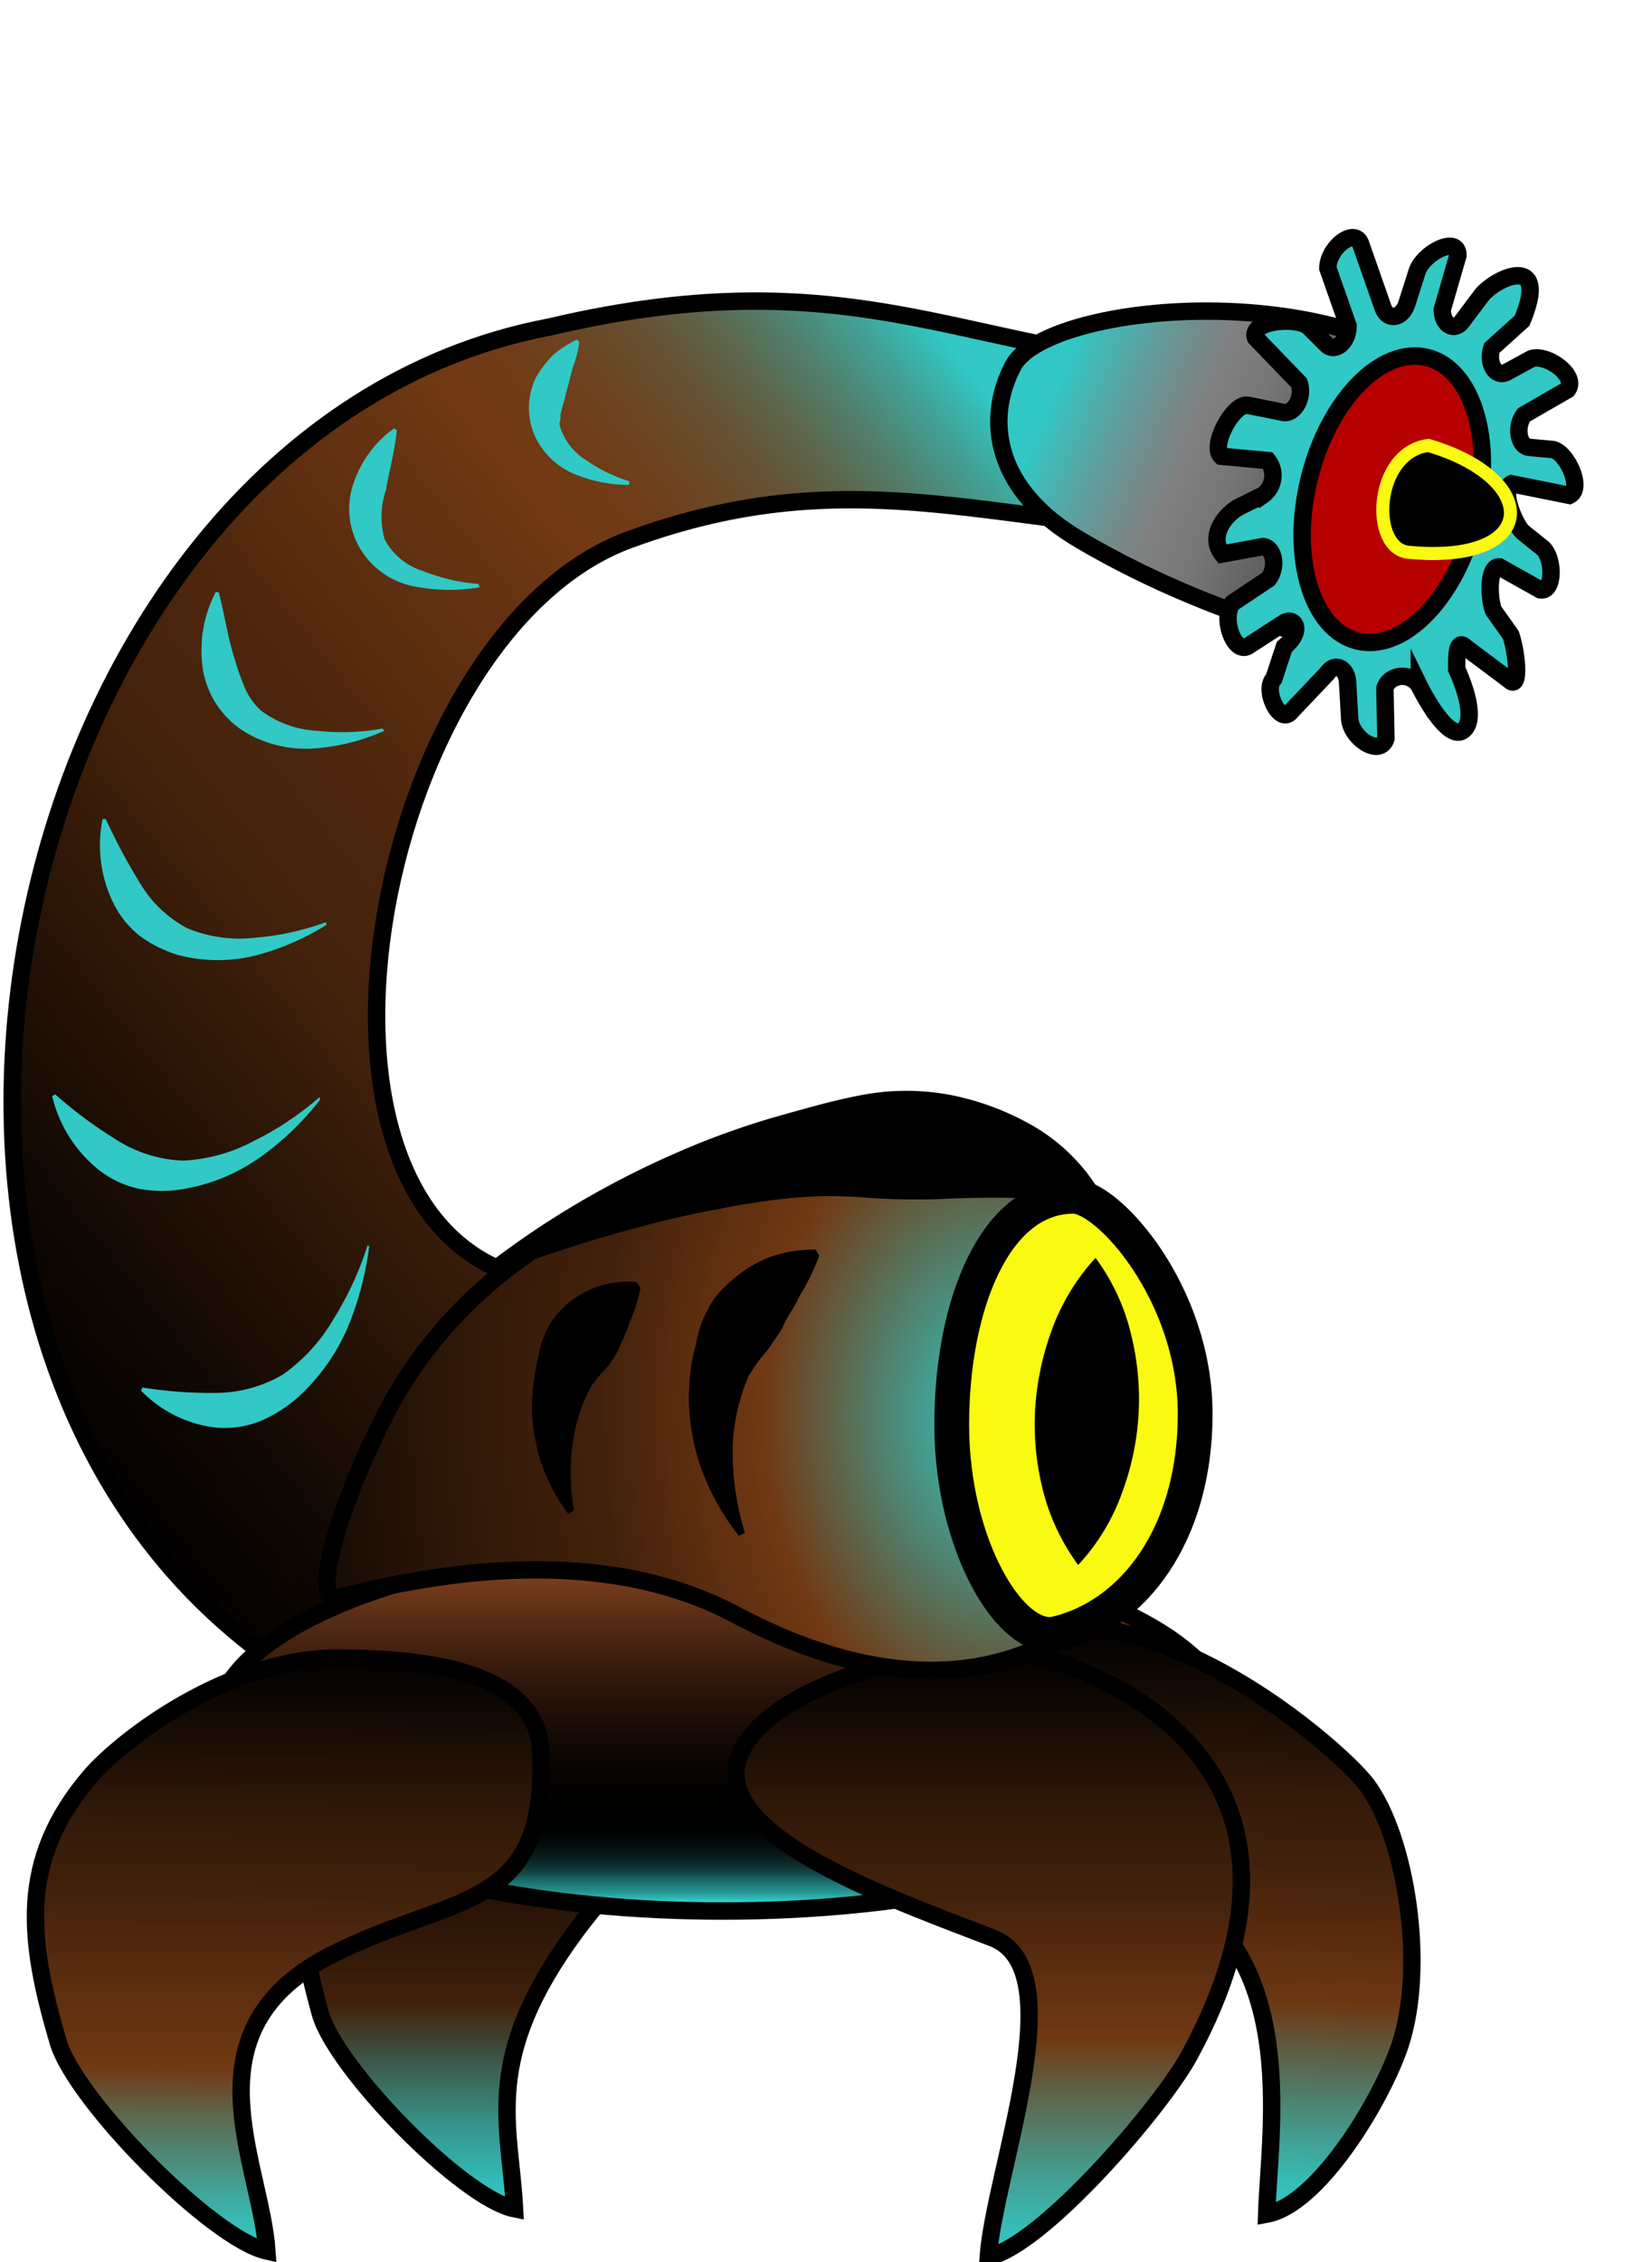 <svg xmlns="http://www.w3.org/2000/svg" xmlns:xlink="http://www.w3.org/1999/xlink" viewBox="0 0 95 130"><defs><style>.cls-1,.cls-10,.cls-11,.cls-12,.cls-2,.cls-4,.cls-5,.cls-6,.cls-7,.cls-8,.cls-9{stroke:#000;}.cls-1,.cls-10,.cls-11,.cls-13,.cls-2,.cls-4,.cls-5,.cls-6,.cls-7,.cls-8,.cls-9{stroke-miterlimit:10;}.cls-1{fill:url(#Безымянный_градиент_13);}.cls-2{fill:url(#Безымянный_градиент_11);}.cls-11,.cls-3{fill:#31c8c5;}.cls-4{fill:url(#Безымянный_градиент_10);}.cls-5{fill:url(#Безымянный_градиент_9);}.cls-6{fill:url(#Безымянный_градиент_4);}.cls-7{fill:url(#Безымянный_градиент_6);}.cls-8{fill:url(#Безымянный_градиент_7);}.cls-9{fill:#f9f912;stroke-width:2px;}.cls-10{fill:url(#Безымянный_градиент_2);}.cls-12{fill:#b60000;stroke-miterlimit:10;}.cls-13{stroke:#f9f912;stroke-width:0.75px;}</style><linearGradient id="Безымянный_градиент_13" x1="70.43" y1="87.72" x2="70.43" y2="121.11" gradientTransform="matrix(0.97, 0, 0, -0.97, -39.01, 211.63)" gradientUnits="userSpaceOnUse"><stop offset="0" stop-color="#31c8c5"/><stop offset="0.04" stop-color="#32bab6"/><stop offset="0.13" stop-color="#36978e"/><stop offset="0.24" stop-color="#3c5d4e"/><stop offset="0.35" stop-color="#42210b"/><stop offset="0.48" stop-color="#2e1708"/><stop offset="0.67" stop-color="#150a03"/><stop offset="0.85" stop-color="#050301"/><stop offset="1"/></linearGradient><linearGradient id="Безымянный_градиент_11" x1="0.3" y1="144.19" x2="63" y2="194.51" gradientTransform="matrix(1, 0, 0, -1, 0, 225.02)" gradientUnits="userSpaceOnUse"><stop offset="0"/><stop offset="0.11" stop-color="#0f0702"/><stop offset="0.31" stop-color="#361b09"/><stop offset="0.36" stop-color="#42210b"/><stop offset="0.47" stop-color="#4c260d"/><stop offset="0.64" stop-color="#631"/><stop offset="0.7" stop-color="#713813"/><stop offset="0.75" stop-color="#703b16"/><stop offset="0.79" stop-color="#6c4421"/><stop offset="0.84" stop-color="#655233"/><stop offset="0.88" stop-color="#5c674d"/><stop offset="0.92" stop-color="#50816e"/><stop offset="0.96" stop-color="#42a195"/><stop offset="1" stop-color="#31c7c4"/><stop offset="1" stop-color="#31c8c5"/></linearGradient><linearGradient id="Безымянный_градиент_10" x1="41.56" y1="115.19" x2="41.56" y2="136.49" gradientTransform="matrix(1, 0, 0, -1, 0, 225.02)" gradientUnits="userSpaceOnUse"><stop offset="0.03" stop-color="#31c8c5"/><stop offset="0.03" stop-color="#30c4c1"/><stop offset="0.05" stop-color="#259794"/><stop offset="0.08" stop-color="#1b6e6c"/><stop offset="0.1" stop-color="#134c4b"/><stop offset="0.12" stop-color="#0c3030"/><stop offset="0.15" stop-color="#071b1a"/><stop offset="0.18" stop-color="#030c0b"/><stop offset="0.21" stop-color="#010303"/><stop offset="0.26"/><stop offset="0.36" stop-color="#060301"/><stop offset="0.49" stop-color="#160b05"/><stop offset="0.63" stop-color="#30180b"/><stop offset="0.78" stop-color="#552b14"/><stop offset="0.94" stop-color="#85421f"/><stop offset="1" stop-color="#984c24"/></linearGradient><linearGradient id="Безымянный_градиент_9" x1="-26.09" y1="114.81" x2="-26.09" y2="148.17" gradientTransform="matrix(1.03, 0.01, -0.01, -1.02, 44.83, 246.49)" gradientUnits="userSpaceOnUse"><stop offset="0" stop-color="#31c8c5"/><stop offset="0.04" stop-color="#36bcb6"/><stop offset="0.11" stop-color="#459b8e"/><stop offset="0.22" stop-color="#5c684e"/><stop offset="0.3" stop-color="#713813"/><stop offset="0.54" stop-color="#4c260d"/><stop offset="0.59" stop-color="#42210b"/><stop offset="0.7" stop-color="#361b09"/><stop offset="0.88" stop-color="#160b04"/><stop offset="1"/></linearGradient><linearGradient id="Безымянный_градиент_4" x1="85.27" y1="136.07" x2="85.27" y2="169.78" gradientTransform="matrix(0.98, 0.03, -0.03, -0.99, -12.43, 258.91)" gradientUnits="userSpaceOnUse"><stop offset="0" stop-color="#31c8c5"/><stop offset="0.05" stop-color="#36bcb6"/><stop offset="0.13" stop-color="#439b8e"/><stop offset="0.25" stop-color="#59674e"/><stop offset="0.36" stop-color="#6d3612"/><stop offset="0.59" stop-color="#42210b"/><stop offset="0.7" stop-color="#361b09"/><stop offset="0.88" stop-color="#160b04"/><stop offset="1"/></linearGradient><linearGradient id="Безымянный_градиент_6" x1="56.86" y1="95.32" x2="56.86" y2="130.18" gradientTransform="matrix(1, 0, 0, -1, 0, 225.02)" gradientUnits="userSpaceOnUse"><stop offset="0" stop-color="#31c8c5"/><stop offset="0.05" stop-color="#36bcb6"/><stop offset="0.14" stop-color="#459b8e"/><stop offset="0.26" stop-color="#5c684e"/><stop offset="0.36" stop-color="#713813"/><stop offset="0.55" stop-color="#4c260d"/><stop offset="0.59" stop-color="#42210b"/><stop offset="0.7" stop-color="#361b09"/><stop offset="0.88" stop-color="#160b04"/><stop offset="1"/></linearGradient><radialGradient id="Безымянный_градиент_7" cx="41.74" cy="203.26" r="46.08" gradientTransform="matrix(1, -0.05, -0.07, -1.36, 30.14, 360.17)" gradientUnits="userSpaceOnUse"><stop offset="0" stop-color="#31c8c5"/><stop offset="0.07" stop-color="#3eaaa0"/><stop offset="0.22" stop-color="#605f43"/><stop offset="0.3" stop-color="#713813"/><stop offset="0.46" stop-color="#4c260d"/><stop offset="0.5" stop-color="#42210b"/><stop offset="0.63" stop-color="#361b09"/><stop offset="0.86" stop-color="#160b04"/><stop offset="1"/></radialGradient><linearGradient id="Безымянный_градиент_2" x1="49.53" y1="755.74" x2="76.61" y2="758.42" gradientTransform="matrix(0.88, 0.48, 0.48, -0.88, -344.71, 661.49)" gradientUnits="userSpaceOnUse"><stop offset="0" stop-color="#31c8c5"/><stop offset="0.04" stop-color="#40bbb8"/><stop offset="0.16" stop-color="#639b9a"/><stop offset="0.25" stop-color="#788787"/><stop offset="0.31" stop-color="gray"/><stop offset="0.41" stop-color="#767676"/><stop offset="0.58" stop-color="#5b5b5b"/><stop offset="0.8" stop-color="#2f2f2f"/><stop offset="1"/></linearGradient></defs><title>враги2 атака</title><g id="Слой_8" data-name="Слой 8"><path class="cls-1" d="M33.18,110.9c4.5-6,6.62-4.81,8-12.42.87-4.79-3.69-4.09-7.1-4.07-6.1,0-12,4.62-13.67,6.64-4,4.73-3.52,9.09-2,14.64.88,3.17,8.2,10.66,11.18,11.25C29.34,122.06,27.66,118.32,33.18,110.9Z"/><path class="cls-2" d="M18.6,97.27C-11.95,80-.61,24.87,31.62,18.79c18-4.24,24.43,1.91,38.13,2.2,8,1.27,12.46,9.17,2.11,9.76-14.21-.29-22.45-4.59-35.68.27-14.81,5.44-21,39.39-5.48,42.54S36.15,107.18,18.6,97.27Z"/><path class="cls-3" d="M21.23,71.62A17.76,17.76,0,0,1,20,76.28a11.63,11.63,0,0,1-2.84,4A8.1,8.1,0,0,1,15,81.66a5.63,5.63,0,0,1-2.53.39,7.12,7.12,0,0,1-4.36-2.13l.08-.18a24.94,24.94,0,0,0,4.31.31A7.7,7.7,0,0,0,16.26,79a10.14,10.14,0,0,0,2.93-3.21,18.82,18.82,0,0,0,1.95-4.22Z"/><path class="cls-3" d="M18.4,63.21A16.3,16.3,0,0,1,15,66.48a10.69,10.69,0,0,1-4.43,1.85,7.17,7.17,0,0,1-2.53,0,5.68,5.68,0,0,1-2.35-1.09A7.72,7.72,0,0,1,3,63l.17-.11a25.86,25.86,0,0,0,3.55,2.63,7.67,7.67,0,0,0,3.78,1.18,9.54,9.54,0,0,0,4.1-1.13,17.54,17.54,0,0,0,3.78-2.52Z"/><path class="cls-3" d="M18.78,53.15a14.62,14.62,0,0,1-4,1.74,9,9,0,0,1-4.52,0,7.33,7.33,0,0,1-2.19-1.08,5.44,5.44,0,0,1-1.57-1.95,7.53,7.53,0,0,1-.6-4.79h.18a34.43,34.43,0,0,0,2,3.73,6.89,6.89,0,0,0,2.7,2.55,7.8,7.8,0,0,0,3.88.54A15.35,15.35,0,0,0,18.74,53Z"/><path class="cls-3" d="M22.1,42a12,12,0,0,1-3.85,1,6.88,6.88,0,0,1-4.08-.88,5.23,5.23,0,0,1-2.52-3.77A7.23,7.23,0,0,1,12.42,34l.17.06c.35,1.41.54,2.7.91,3.82a12.15,12.15,0,0,0,.55,1.57A3.77,3.77,0,0,0,15,40.83,5.88,5.88,0,0,0,18.25,42,12.88,12.88,0,0,0,22,41.87Z"/><path class="cls-3" d="M27.58,33.75a10.11,10.11,0,0,1-3.47,0,4.65,4.65,0,0,1-3.26-2,4.47,4.47,0,0,1-.46-4.14,6.39,6.39,0,0,1,2.28-3l.15.11c-.13,1.29-.45,2.38-.62,3.42A4.85,4.85,0,0,0,22.12,31a3.79,3.79,0,0,0,2.21,1.82,11,11,0,0,0,3.19.74Z"/><path class="cls-3" d="M36.18,27.87a8.28,8.28,0,0,1-2.87-.52,4.4,4.4,0,0,1-2.47-2.12,4,4,0,0,1,0-3.58,6.58,6.58,0,0,1,1-1.28,6.25,6.25,0,0,1,1.33-.85l.15.13a7.51,7.51,0,0,1-.39,1.5l-.34,1.31-.29,1.1-.07.27v.26l-.06.25.06.26a3.53,3.53,0,0,0,1.48,1.85,9.06,9.06,0,0,0,2.48,1.21Z"/><ellipse class="cls-4" cx="41.56" cy="99.18" rx="29.15" ry="10.65"/><path class="cls-5" d="M19.1,112.33c7.06-3.57,12.35-2.37,12-11.64-.2-5.1-7.93-5.36-11.53-5.4C13.11,95.23,7,100,5.21,102.06c-4.19,4.88-3.58,9.47-1.86,15.31,1,3.34,8.84,11.3,12,12C15,124.22,10.51,116.67,19.1,112.33Z"/><path class="cls-6" d="M66.16,108.05c-15.61-6.21-17.22-8-11.45-12.48,9-6.91,22.25,4.81,23.89,7,2.24,3,3.44,10.38,1.9,15-1.06,3.13-4.68,9.14-7.66,9.68C73,122.25,74.93,111.54,66.16,108.05Z"/><path class="cls-7" d="M57.07,111.37c-7.19-2.75-18.78-6.89-13.34-12.19,3.6-3.45,12.37-5,15.76-4.08,6.11,1.65,17.25,7.64,8.92,23-1.62,3-8.51,11-11.58,11.6C57.19,124.72,61.78,113.17,57.07,111.37Z"/><path class="cls-8" d="M22.19,81.24c-2.59,5-4.41,11-2.78,10.58,4.29-1.07,14.64-3.45,22.93,1,17.73,9.41,26.81-4.24,26.32-12.93C68.29,73.15,64,66.1,50,66.31S26.49,72.89,22.19,81.24Z"/><path d="M27.81,72.83a51.17,51.17,0,0,1,8-5.11c1.41-.73,2.86-1.39,4.35-2a46.48,46.48,0,0,1,4.57-1.57c1.58-.44,3.17-.91,4.84-1.22a13.67,13.67,0,0,1,5.1,0,15.46,15.46,0,0,1,4.88,1.86,10.77,10.77,0,0,1,3.69,3.69l-.32.51c-1.75,0-3.24-.13-4.68-.15s-2.81,0-4.17.07a40.7,40.7,0,0,1-4.13-.07,24,24,0,0,0-4.32,0,40.8,40.8,0,0,0-4.37.66c-1.47.27-2.94.6-4.4,1a79.37,79.37,0,0,0-8.73,2.84Z"/><path d="M42.49,88.27a13.9,13.9,0,0,1-2.33-4.36,13.75,13.75,0,0,1-.5-2.54,11.35,11.35,0,0,1,.07-2.67A7.76,7.76,0,0,1,40,77.34,10.35,10.35,0,0,1,40.35,76,9.87,9.87,0,0,1,41,74.73a7.21,7.21,0,0,1,.91-1,7.57,7.57,0,0,1,2.29-1.46,7.39,7.39,0,0,1,2.71-.45l.2.35A12.94,12.94,0,0,1,46,74.45c-.32.71-.76,1.24-1,1.85a8.52,8.52,0,0,1-.53.8,4.64,4.64,0,0,1-.57.77,7.06,7.06,0,0,0-.57.78l-.28.42-.18.46a11.18,11.18,0,0,0-.74,4.09,15.82,15.82,0,0,0,.71,4.48Z"/><path d="M32.67,87a10.57,10.57,0,0,1-1.75-3.6l-.21-1-.11-1a11.09,11.09,0,0,1,.13-2.23c.05-.37.12-.73.2-1.09a10,10,0,0,1,.28-1.11,7.07,7.07,0,0,1,.48-1,5.36,5.36,0,0,1,4.91-2.29l.23.33a8.77,8.77,0,0,1-.63,2c-.17.61-.46,1.07-.64,1.56a4.3,4.3,0,0,1-.39.65,2.86,2.86,0,0,1-.46.58,4.72,4.72,0,0,0-.5.59,2.81,2.81,0,0,0-.41.66,9.88,9.88,0,0,0-.9,3.16,13.08,13.08,0,0,0,.1,3.59Z"/><path class="cls-9" d="M68.73,81.26c0-6.93-5-12.51-7-12.51-4.51,0-7,6.22-7,13.14s3.42,12.59,6,12C65.17,92.84,68.73,88.19,68.73,81.26Z"/><path d="M63,72.29a12.08,12.08,0,0,1,2.08,4.55,15.34,15.34,0,0,1-.51,8.82A12,12,0,0,1,62,89.94a12.38,12.38,0,0,1-2.09-4.56,15.51,15.51,0,0,1-.38-4.45,16,16,0,0,1,.91-4.37A12.36,12.36,0,0,1,63,72.29Z"/><path class="cls-10" d="M58.27,21c-1.64,3.1-1.1,7.17,3.88,10.06,7.82,4.61,19.22,8,20.9,4.85s6.16-11.11-1.82-15.43S60,17.85,58.27,21Z"/><path class="cls-11" d="M83.84,14.68l-.9,3.11c0,.92.74,1.3,1.18.62L85.18,17c.75-1,4-2.55,2.35,1.43L85.79,20c-.29.89.23,1.72.85,1.39L88,20.65c.8-.42,2.77.9,2.14,1.75l-2.5,1.44c-.51.66-.33,1.79.29,1.87l1.32.12c.81.08,1.84,2.24,1,2.64l-3.33-.67c-.63.31.15,2.3.65,2.78l1.16.93c.64.61.64,2.52-.15,2.39l-2.36-1.32c-.64-.06-.62,1.72-.34,2.5l1,1.41c.35,1,.56,3.22-.08,2.6l-2.51-1.88c-.5-.5-.53.34-.52,1.25,0,0,1.31,2.73.39,3.5s-2.54-2.53-2.54-2.53a1.13,1.13,0,0,0-1.4-.48.93.93,0,0,0-.58.61l.06,2.88c-.35,1.12-2.1-.07-2.09-1.23l-.11-1.89c0-.92-.73-1.3-1.18-.62l-2.07,2.18c-.64.85-1.64-1.24-1-1.87l.61-1.84c1.1-.9.6-1.73,0-1.39l-2.12,1.37c-.79.41-1.52-1.65-.87-2.49l2.07-1.38c.52-.66.34-1.79-.3-1.87l-2.35.43c-.84-1.05.22-2.33,1-2.72l1.31-.65a1.39,1.39,0,0,0,.31-2l-2.68-.25c-.64-.6.69-3.06,1.52-2.93l2.09.42c.63.06,1.14-.92.87-1.7l-2.51-2.6c-.35-1,2.46-1.23,3.08-.61l1,1c.5.49,1.26-.16,1.24-1.08l-1.16-3.3c0-1.18,1.55-2.39,1.89-1.39l1.28,3.65c.28.78,1.11.63,1.38-.25l.59-1.85C81.87,14.53,83.85,13.5,83.84,14.68Z"/><ellipse class="cls-12" cx="80.06" cy="28.69" rx="8.39" ry="4.92" transform="translate(33.08 99.58) rotate(-76.18)"/><path class="cls-13" d="M82.14,25.6c6.53,1.92,6.41,6.86-1.14,6.14C78.76,31.53,79,26,82.14,25.6Z"/></g></svg>